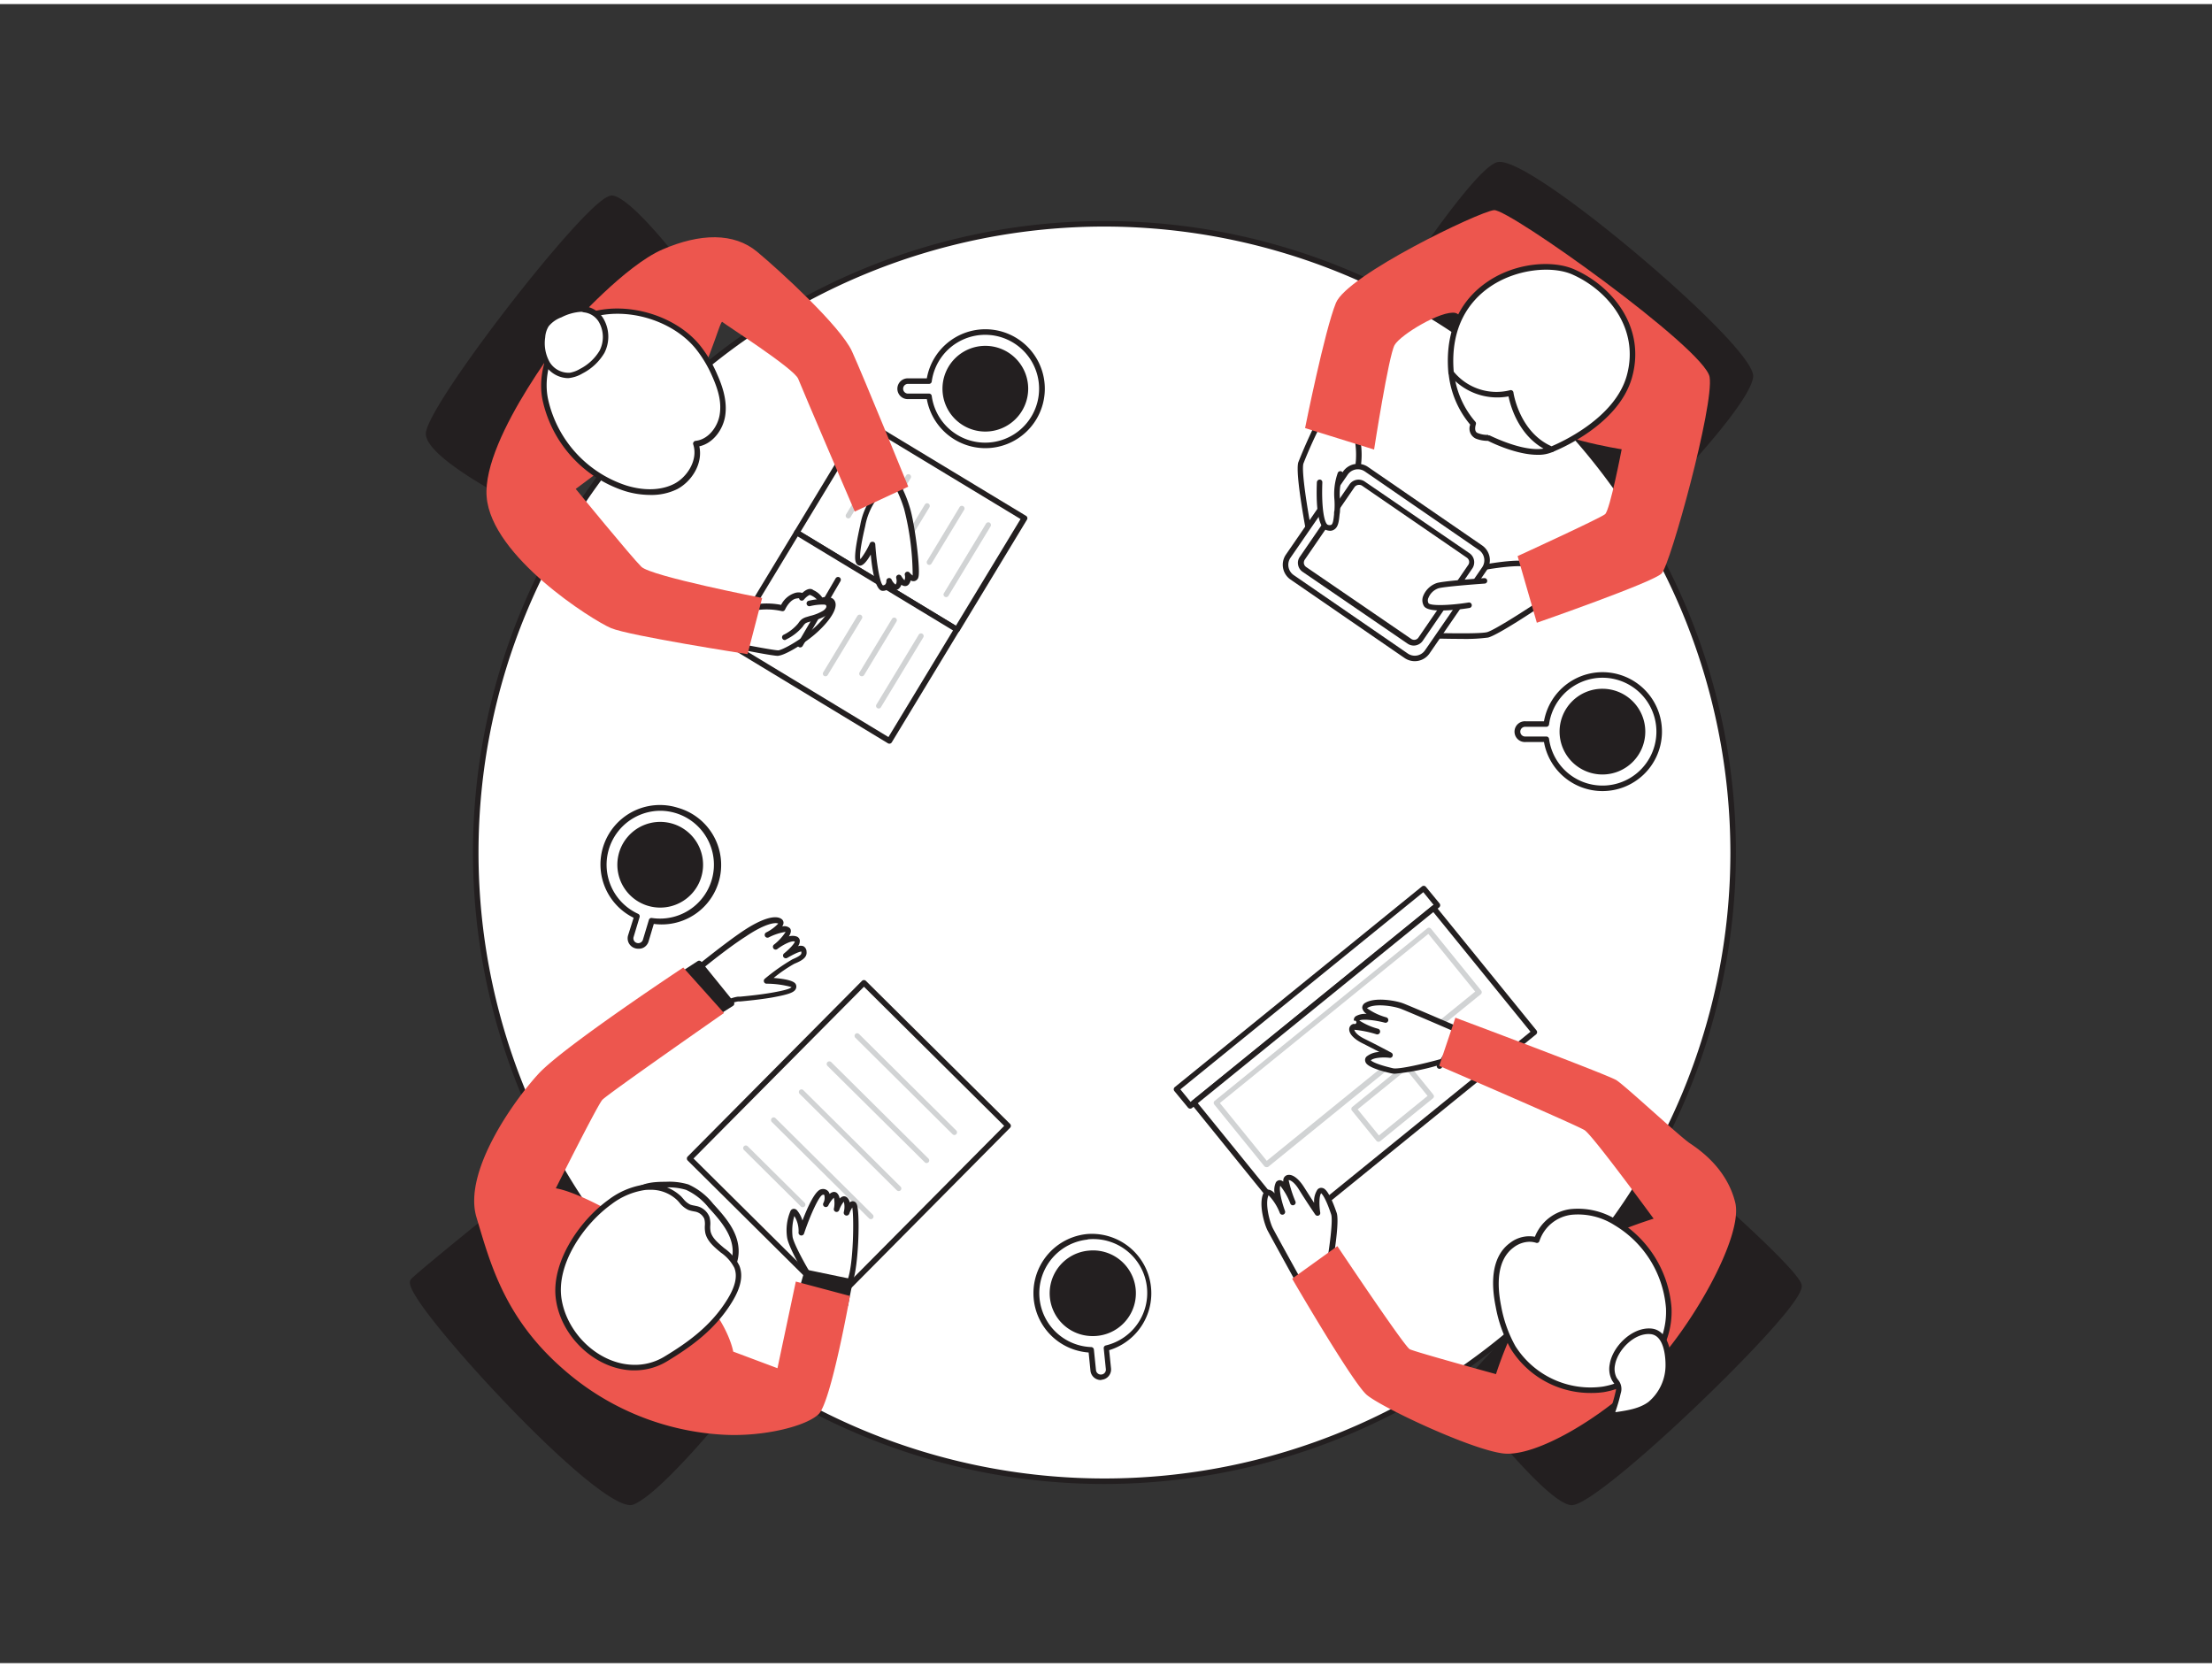 <svg xmlns="http://www.w3.org/2000/svg" viewBox="0 0 400 300" width="406" height="306" class="illustration styles_illustrationTablet__1DWOa"><rect x="0" y="0" width="400" height="300" fill="#333333" stroke="none"/><g id="_578_team_meeting_flatline" data-name="#578_team_meeting_flatline"><path d="M109.13,202.83s-32,25.61-34.36,28,34.45,42.12,39.63,40S133,252,133,252Z" fill="#231f20"></path><path d="M114,271.43c-6.23,0-32.08-27.63-38.23-36.84-1.55-2.32-2-3.51-1.37-4.1,2.36-2.39,33.1-27,34.41-28.05a.53.53,0,0,1,.42-.1.55.55,0,0,1,.34.27l23.82,49.18a.49.49,0,0,1-.06.52c-.55.69-13.52,16.9-18.76,19A1.42,1.42,0,0,1,114,271.43ZM109,203.61c-4,3.24-31.67,25.39-33.83,27.58-.49,2.13,17.16,22.42,29.72,33.27,7.12,6.15,9,6.11,9.37,5.94,4.66-1.88,16.48-16.39,18.15-18.46Z" fill="#231f20"></path><path d="M297.12,91.7c.47-.21,19-19.33,19.43-24.38S275.69,27,270.67,29.15,248.3,58.5,248.3,58.5l48,31.68" fill="#231f20"></path><path d="M297.12,92.2a.5.5,0,0,1-.27-.92c1-.81,18.78-19.26,19.2-24,.27-2.94-17.79-20-32.74-30.85-9.74-7.1-12-7-12.44-6.82-3.79,1.6-15.81,19.26-21.88,28.74L296.6,89.76a.51.51,0,0,1,.14.7.5.5,0,0,1-.69.14L248,58.91a.5.5,0,0,1-.14-.68c.71-1.12,17.5-27.39,22.6-29.54.61-.27,2.46-1.05,13.42,6.93,13.34,9.73,33.5,27.82,33.15,31.75-.49,5.44-19.55,24.71-19.73,24.79A.51.51,0,0,1,297.12,92.2Z" fill="#231f20"></path><circle cx="199.72" cy="153.42" r="113.69" fill="#fff"></circle><path d="M199.72,267.61A114.19,114.19,0,1,1,313.91,153.42,114.32,114.32,0,0,1,199.72,267.61Zm0-227.38A113.19,113.19,0,1,0,312.91,153.42,113.32,113.32,0,0,0,199.72,40.23Z" fill="#231f20"></path><rect x="147.74" y="82.5" width="33.85" height="23.54" transform="matrix(0.86, 0.52, -0.52, 0.86, 72.69, -71.68)" fill="#fff"></rect><path d="M173,113.61a.59.59,0,0,1-.26-.07L143.83,96a.5.5,0,0,1-.17-.69l12.2-20.14a.5.5,0,0,1,.68-.17l29,17.54a.52.52,0,0,1,.23.31.5.5,0,0,1-.06.38l-12.2,20.14a.5.5,0,0,1-.31.22ZM144.77,95.4l28.09,17,11.69-19.28-28.1-17Z" fill="#231f20"></path><rect x="135.53" y="102.63" width="33.85" height="23.54" transform="translate(81.36 -62.45) rotate(31.21)" fill="#fff"></rect><path d="M160.83,133.74a.48.48,0,0,1-.26-.07l-28.95-17.54a.5.5,0,0,1-.22-.31.49.49,0,0,1,.06-.37l12.2-20.14a.52.52,0,0,1,.31-.23.49.49,0,0,1,.37.06l28.95,17.54a.56.56,0,0,1,.23.31.51.51,0,0,1-.06.38l-12.2,20.13A.5.5,0,0,1,160.83,133.74Zm-28.26-18.2,28.09,17,11.68-19.28-28.09-17Z" fill="#231f20"></path><path d="M171.1,107.24a.45.45,0,0,1-.25-.07.46.46,0,0,1-.16-.65l7.62-12.58a.48.48,0,0,1,.66-.16.49.49,0,0,1,.16.66L171.51,107A.48.48,0,0,1,171.1,107.24Z" fill="#d1d3d4"></path><path d="M168.05,101.41a.5.5,0,0,1-.24-.06.48.48,0,0,1-.16-.66L173.5,91a.48.48,0,1,1,.82.49l-5.86,9.66A.48.48,0,0,1,168.05,101.41Z" fill="#d1d3d4"></path><path d="M161.48,101.41a.45.45,0,0,1-.25-.07.47.47,0,0,1-.16-.65l6.18-10.2a.48.48,0,0,1,.65-.16.49.49,0,0,1,.17.66l-6.18,10.19A.48.48,0,0,1,161.48,101.41Z" fill="#d1d3d4"></path><path d="M156.67,98.5a.45.45,0,0,1-.25-.07.48.48,0,0,1-.16-.66l3.09-5.09a.48.48,0,0,1,.66-.16.48.48,0,0,1,.16.65l-3.09,5.1A.48.48,0,0,1,156.67,98.5Z" fill="#d1d3d4"></path><path d="M161.62,90.33a.47.47,0,0,1-.25-.07.49.49,0,0,1-.16-.66l2.67-4.4a.48.48,0,0,1,.82.49L162,90.1A.48.48,0,0,1,161.62,90.33Z" fill="#d1d3d4"></path><path d="M153.4,93a.51.51,0,0,1-.24-.07.48.48,0,0,1-.16-.66l6.07-10a.49.49,0,0,1,.66-.16.48.48,0,0,1,.16.66l-6.08,10A.47.47,0,0,1,153.4,93Z" fill="#d1d3d4"></path><path d="M158.89,127.38a.42.42,0,0,1-.24-.07.46.46,0,0,1-.16-.65l7.62-12.58a.48.48,0,1,1,.81.5l-7.62,12.57A.47.47,0,0,1,158.89,127.38Z" fill="#d1d3d4"></path><path d="M155.85,121.55a.57.57,0,0,1-.25-.06.48.48,0,0,1-.16-.66l5.86-9.66a.47.47,0,1,1,.81.49l-5.85,9.67A.49.49,0,0,1,155.85,121.55Z" fill="#d1d3d4"></path><path d="M149.27,121.55a.5.5,0,0,1-.24-.06.48.48,0,0,1-.16-.66l6.17-10.2a.5.5,0,0,1,.66-.16.48.48,0,0,1,.16.66l-6.18,10.19A.47.47,0,0,1,149.27,121.55Z" fill="#d1d3d4"></path><rect x="207.55" y="177.6" width="57.58" height="3.92" transform="translate(-60.32 189.09) rotate(-39.07)" fill="#fff"></rect><path d="M215.22,199.73h-.05a.52.52,0,0,1-.34-.18l-2.47-3a.51.51,0,0,1,.08-.71l44.7-36.29a.51.51,0,0,1,.71.08l2.47,3a.56.56,0,0,1,.11.37.52.52,0,0,1-.18.34l-44.71,36.29A.52.52,0,0,1,215.22,199.73Zm-1.77-3.48,1.85,2.27,43.93-35.65-1.85-2.28Z" fill="#231f20"></path><rect x="218.75" y="177.85" width="55.85" height="28.88" transform="translate(-66.03 198.45) rotate(-39.07)" fill="#fff"></rect><path d="M234.1,221.61H234a.48.48,0,0,1-.33-.18L215.51,199a.51.51,0,0,1,.07-.71l43.36-35.2a.51.51,0,0,1,.71.08l18.2,22.42a.56.56,0,0,1,.11.37.57.57,0,0,1-.18.34l-43.37,35.19A.47.47,0,0,1,234.1,221.61Zm-17.5-22.86,17.57,21.65,42.59-34.57-17.57-21.64Z" fill="#231f20"></path><path d="M229,210.31a.48.48,0,0,1-.37-.17L219.59,199a.47.47,0,0,1,.07-.68l38.44-31.2a.43.43,0,0,1,.35-.1.51.51,0,0,1,.32.17l9.07,11.19a.47.47,0,0,1-.07.67l-38.43,31.2A.49.49,0,0,1,229,210.31Zm-8.41-11.59,8.48,10.45,37.69-30.6-8.47-10.44Z" fill="#d1d3d4"></path><path d="M249.28,205.73a.49.49,0,0,1-.38-.18l-4.43-5.46a.44.44,0,0,1-.1-.35.46.46,0,0,1,.17-.32l9.55-7.75a.47.47,0,0,1,.67.07l4.43,5.46a.47.47,0,0,1-.07.67l-9.54,7.75A.5.5,0,0,1,249.28,205.73Zm-3.77-5.87,3.84,4.72,8.8-7.15-3.83-4.72Z" fill="#d1d3d4"></path><path d="M264.25,250.4s15.41,20.17,19.93,20.54,42.39-35.87,41.13-39.38-23.39-22.51-23.39-22.51Z" fill="#231f20"></path><path d="M284.23,271.44h-.09c-4.61-.38-18.7-18.65-20.29-20.73a.5.5,0,0,1,0-.65l37.67-41.35a.5.5,0,0,1,.7,0c.9.78,22.24,19.12,23.53,22.72.19.52.09,1.44-2.1,4.3C316.35,245.25,288.72,271.44,284.23,271.44Zm-19.33-21c4.45,5.78,15.86,19.73,19.32,20h.06c3.18,0,26.38-20.87,36.77-33.11,3.9-4.59,3.81-5.51,3.79-5.61-1-2.72-16.5-16.48-22.88-22Z" fill="#231f20"></path><path d="M240.43,227.6s1.28-7.35.75-8.89-1.81-4.94-2.63-4-.31,4-.31,4-1.51-2.22-2.92-4.5-2.72-2.27-2.78-1.48a21.66,21.66,0,0,0,1.25,4.08s-1.91-4.54-2.65-3.43.75,5.13.75,5.13-2.16-4.9-3-3.24.16,5.16.76,6.37,5.63,10.25,5.63,10.25l5.87-4.57" fill="#fff"></path><path d="M235.32,232.33h-.1a.53.53,0,0,1-.34-.24c-.2-.37-5-9.07-5.64-10.28s-1.69-4.92-.76-6.81a1,1,0,0,1,.89-.62,1.7,1.7,0,0,1,1.12.69,3.3,3.3,0,0,1,.23-2,.85.85,0,0,1,.78-.4,1.13,1.13,0,0,1,.56.26,1.47,1.47,0,0,1,0-.28,1,1,0,0,1,.74-.91c.88-.22,2,.6,3,2.17.64,1,1.31,2.06,1.84,2.87a3.82,3.82,0,0,1,.6-2.41.89.89,0,0,1,.85-.3c.34.07,1.15.23,2.62,4.5.46,1.33-.24,6.13-.58,8.23a.48.48,0,0,1,.51.18.5.5,0,0,1-.08.7l-5.87,4.57A.5.5,0,0,1,235.32,232.33Zm-5.92-16.94,0,0c-.67,1.37.11,4.62.75,5.93.51,1,4.27,7.79,5.34,9.72l4.46-3.47a.28.28,0,0,1,0-.09c.48-2.8,1.12-7.61.76-8.64-1-3-1.62-3.65-1.81-3.81-.41.59-.34,2.37-.16,3.5a.49.49,0,0,1-.3.54.5.5,0,0,1-.6-.18s-1.54-2.25-2.94-4.51c-1-1.63-1.77-1.75-1.87-1.72a21.54,21.54,0,0,0,1.23,3.87.49.49,0,0,1-.28.64.48.48,0,0,1-.64-.27,12.16,12.16,0,0,0-1.83-3.22c-.25.73.23,2.86.86,4.56a.51.51,0,0,1-.29.64.5.5,0,0,1-.64-.26A9.67,9.67,0,0,0,229.4,215.39Z" fill="#231f20"></path><path d="M260.52,191.24s-7.19,2-8.77,1.64-5.1-1.3-4.28-2.21,3.92-.71,3.92-.71-2.36-1.28-4.77-2.46-2.53-2.48-1.75-2.61a21.35,21.35,0,0,1,4.18.83s-4.7-1.45-3.67-2.29,5.18.23,5.18.23S245.47,182,247,181s5.16-.36,6.42.12,10.76,4.58,10.76,4.58l-4,6.29" fill="#fff"></path><path d="M252.24,193.42a2.62,2.62,0,0,1-.61-.06c-4.39-1-4.64-1.82-4.74-2.16a.87.87,0,0,1,.21-.87,3.85,3.85,0,0,1,2.34-.84c-.86-.45-1.94-1-3-1.54-1.66-.81-2.58-1.83-2.45-2.73a1,1,0,0,1,.84-.82.31.31,0,1,0,0-.55.82.82,0,0,1,.31-.81,3.28,3.28,0,0,1,2-.43,1.74,1.74,0,0,1-.8-1.05,1,1,0,0,1,.53-.95c1.79-1.1,5.58-.4,6.85.08s10.4,4.42,10.79,4.59a.51.51,0,0,1,.28.31.53.53,0,0,1-.05.41l-4,6.3a.51.51,0,0,1-.69.16.49.49,0,0,1-.23-.49A41.24,41.24,0,0,1,252.24,193.42ZM247.89,191c.17.17.92.71,4,1.43,1.06.25,5.79-.87,8.52-1.63h.09l3-4.78c-2-.88-9.14-3.95-10.21-4.35-1.37-.51-4.67-1-6-.16-.07,0-.08.07-.08.07a10.9,10.9,0,0,0,3.49,1.65.5.5,0,0,1,.33.62.5.5,0,0,1-.61.34c-1.76-.46-3.93-.71-4.62-.4a11.86,11.86,0,0,0,3.39,1.5.5.5,0,0,1-.28,1,19.79,19.79,0,0,0-4-.82c0,.09.19.84,1.89,1.67,2.39,1.17,4.76,2.46,4.79,2.47a.5.5,0,0,1-.28.94C250.2,190.39,248.41,190.5,247.89,191Z" fill="#231f20"></path><path d="M275,237a75.92,75.92,0,0,0-4.48,10.74s-14.61-4-15.59-4.5-13.09-18.64-13.09-18.64l-8.18,5.88s10.89,18.76,13.48,21,18.77,9.87,24.65,10.6,18.06-6.47,26.08-14.57,17.43-24.71,15.91-30.82-6.36-9.46-8.21-10.7-11.67-10.39-13.27-11.4-29.12-11.3-29.12-11.3L260.25,192s24.83,10.69,26.3,11.63,12.48,16,12.48,16-8.63,2.64-12.83,5.62S275,237,275,237Z" fill="#ed564e"></path><path d="M301.76,235.76a19.84,19.84,0,0,0-9.58-15.42,12.61,12.61,0,0,0-8.1-1.91,7.47,7.47,0,0,0-6.19,5.1,5,5,0,0,0-4.45.84c-3.39,2.48-3.22,7.44-2.48,11.11a24,24,0,0,0,2.65,7.43,16.61,16.61,0,0,0,16.28,7.59A14.25,14.25,0,0,0,301.76,235.76Z" fill="#fff"></path><path d="M287.68,251.15a17,17,0,0,1-14.5-8,24.36,24.36,0,0,1-2.71-7.59c-.78-3.84-1-9,2.68-11.61a5.67,5.67,0,0,1,4.41-1.05,8,8,0,0,1,6.45-5,13.25,13.25,0,0,1,8.43,2,20.26,20.26,0,0,1,9.82,15.81h0A14.74,14.74,0,0,1,290,251,15.89,15.89,0,0,1,287.68,251.15Zm-11.12-27.34a4.86,4.86,0,0,0-2.82,1c-3.2,2.33-3,7.05-2.29,10.6a23.24,23.24,0,0,0,2.59,7.28A16.07,16.07,0,0,0,289.82,250a13.72,13.72,0,0,0,11.44-14.21h0a19.22,19.22,0,0,0-9.33-15,12.24,12.24,0,0,0-7.78-1.86,7,7,0,0,0-5.77,4.74.55.55,0,0,1-.25.31.51.51,0,0,1-.4,0A3.77,3.77,0,0,0,276.56,223.81Z" fill="#231f20"></path><path d="M291.54,246a4,4,0,0,0,.37,2.61,5.6,5.6,0,0,1,.73,1.24,2.6,2.6,0,0,1-.06,1.24,29.82,29.82,0,0,1-.93,3.23.67.67,0,0,0-.06.46c.1.3.52.31.84.26,2.09-.31,4.26-.66,6-1.91a9.19,9.19,0,0,0,3.29-7.09c0-2.13-.5-5.82-3.15-6.07C295.35,239.69,292,243.06,291.54,246Z" fill="#fff"></path><path d="M292.16,255.59a1,1,0,0,1-1-.63,1.18,1.18,0,0,1,.05-.79,27.13,27.13,0,0,0,.92-3.16,2.24,2.24,0,0,0,.07-1,2.4,2.4,0,0,0-.39-.68c-.1-.14-.2-.29-.29-.44a4.38,4.38,0,0,1-.43-2.94c.48-3.18,4.06-6.77,7.53-6.45,2.72.26,3.65,3.57,3.6,6.58a9.72,9.72,0,0,1-3.49,7.48c-1.84,1.36-4.25,1.72-6.18,2Zm-.07-1a.86.86,0,0,0,.27,0c1.92-.29,4.1-.61,5.73-1.82a8.66,8.66,0,0,0,3.09-6.7c0-.54,0-5.31-2.7-5.56-2.93-.29-6,2.9-6.44,5.6h0a3.55,3.55,0,0,0,.3,2.29l.25.36a2.54,2.54,0,0,1,.48,2.48,28.61,28.61,0,0,1-.95,3.28Zm-.55-8.56h0Z" fill="#231f20"></path><path d="M196.62,222.91a10.25,10.25,0,0,1,3.43,20.16l.38,3.72a1.38,1.38,0,1,1-2.74.28l-.38-3.72a10.25,10.25,0,0,1-.69-20.44Z" fill="#fff"></path><path d="M199.06,248.81a1.88,1.88,0,0,1-1.87-1.69l-.33-3.29a10.75,10.75,0,0,1-.29-21.42h0a10.75,10.75,0,0,1,4,21l.34,3.29a1.88,1.88,0,0,1-1.68,2.06Zm-2.39-25.4a9.75,9.75,0,0,0,.66,19.44.5.5,0,0,1,.48.45l.38,3.72a.88.88,0,0,0,1,.79.88.88,0,0,0,.78-1l-.38-3.73a.49.49,0,0,1,.39-.53,9.75,9.75,0,0,0-3.27-19.18Z" fill="#231f20"></path><circle cx="197.66" cy="233.11" r="7.25" fill="#231f20"></circle><path d="M197.64,240.86a7.74,7.74,0,0,1-.76-15.45h0a7.74,7.74,0,0,1,1.56,15.41A7.14,7.14,0,0,1,197.64,240.86ZM197,226.4a6.74,6.74,0,1,0,4.94,1.48A6.75,6.75,0,0,0,197,226.4Z" fill="#231f20"></path><path d="M122.34,145.81a10.25,10.25,0,0,1-4.57,19.94l-1.07,3.58a1.38,1.38,0,0,1-2.64-.79l1.08-3.58a10.25,10.25,0,0,1,7.2-19.15Z" fill="#fff"></path><path d="M115.38,170.81a1.68,1.68,0,0,1-.54-.08,1.87,1.87,0,0,1-1.26-2.34l1-3.17a10.75,10.75,0,0,1,8-19.89h0a10.75,10.75,0,0,1-4.35,21l-.95,3.18a1.89,1.89,0,0,1-.91,1.11A1.86,1.86,0,0,1,115.38,170.81Zm4-24.94a9.76,9.76,0,0,0-4,18.63.5.5,0,0,1,.28.6l-1.08,3.58a.87.87,0,0,0,.06.67.84.84,0,0,0,.52.42.88.88,0,0,0,1.1-.58l1.08-3.59a.48.48,0,0,1,.55-.34,9.75,9.75,0,1,0,1.52-19.39Z" fill="#231f20"></path><circle cx="119.38" cy="155.63" r="7.25" fill="#231f20"></circle><path d="M119.39,163.38a7.84,7.84,0,0,1-2.24-.33,7.75,7.75,0,1,1,2.24.33Zm0-14.5a6.77,6.77,0,0,0-6.45,4.81,6.74,6.74,0,1,0,8.41-4.52A6.94,6.94,0,0,0,119.37,148.88Z" fill="#231f20"></path><path d="M188.43,69.55A10.25,10.25,0,0,1,168,70.93h-3.74a1.38,1.38,0,1,1,0-2.75H168a10.25,10.25,0,0,1,20.4,1.37Z" fill="#fff"></path><path d="M178.18,80.3a10.76,10.76,0,0,1-10.58-8.87h-3.31a1.88,1.88,0,1,1,0-3.75h3.31A10.75,10.75,0,1,1,178.18,80.3ZM164.29,68.68a.88.88,0,1,0,0,1.75H168a.5.5,0,0,1,.49.44,9.75,9.75,0,1,0,0-2.63.5.5,0,0,1-.49.44Z" fill="#231f20"></path><circle cx="178.18" cy="69.55" r="7.25" fill="#231f20"></circle><path d="M178.18,77.3a7.75,7.75,0,1,1,7.75-7.75A7.76,7.76,0,0,1,178.18,77.3Zm0-14.49a6.75,6.75,0,1,0,6.75,6.74A6.75,6.75,0,0,0,178.18,62.81Z" fill="#231f20"></path><path d="M300,131.57a10.25,10.25,0,0,1-20.4,1.37h-3.74a1.38,1.38,0,1,1,0-2.75h3.74a10.25,10.25,0,0,1,20.4,1.38Z" fill="#fff"></path><path d="M289.77,142.31a10.74,10.74,0,0,1-10.57-8.87h-3.31a1.88,1.88,0,1,1,0-3.75h3.31a10.75,10.75,0,1,1,10.57,12.62Zm-13.88-11.62a.88.88,0,1,0,0,1.75h3.74a.5.5,0,0,1,.49.44,9.75,9.75,0,1,0,0-2.63.5.5,0,0,1-.49.44Z" fill="#231f20"></path><circle cx="289.78" cy="131.57" r="7.25" fill="#231f20"></circle><path d="M289.78,139.31a7.75,7.75,0,1,1,7.74-7.74A7.75,7.75,0,0,1,289.78,139.31Zm0-14.49a6.75,6.75,0,1,0,6.74,6.75A6.76,6.76,0,0,0,289.78,124.82Z" fill="#231f20"></path><path d="M278.53,108.42s-7.77,5.23-9.5,5.64-10.68.13-10.68.13l8.5-12.07s6-1.25,9.09-.93S278.53,108.42,278.53,108.42Z" fill="#fff"></path><path d="M264.25,114.79c-2.79,0-5.71-.1-5.92-.1a.53.53,0,0,1-.43-.28.52.52,0,0,1,0-.51l8.5-12.07a.51.51,0,0,1,.31-.2c.24,0,6.1-1.27,9.24-.93,3.54.37,3.06,7.46,3,7.76a.5.5,0,0,1-.22.38c-.8.54-7.88,5.28-9.65,5.71A31.4,31.4,0,0,1,264.25,114.79Zm-5-1.08c2.93.08,8.41.16,9.63-.13s6.84-3.91,9.12-5.43c.1-1.94-.11-6.24-2.16-6.46-2.68-.28-7.7.67-8.74.88Zm19.24-5.29h0Z" fill="#231f20"></path><path d="M245.46,78.6a15,15,0,0,1,.21,4.17c-.23,1.37.78,6.31.78,6.31L237,97s-2.34-12-1.75-14a94.65,94.65,0,0,1,4-8.68Z" fill="#fff"></path><path d="M237,97.48a.45.45,0,0,1-.16,0,.51.51,0,0,1-.33-.37c-.24-1.24-2.35-12.14-1.74-14.24a93.4,93.4,0,0,1,4-8.77.52.52,0,0,1,.32-.26.5.5,0,0,1,.41.08l6.24,4.3a.58.58,0,0,1,.17.21,14.93,14.93,0,0,1,.25,4.46c-.18,1,.5,4.77.77,6.12a.49.49,0,0,1-.17.49l-9.48,7.89A.47.47,0,0,1,237,97.48ZM239.41,75a81.34,81.34,0,0,0-3.71,8.08c-.39,1.34.7,8.17,1.6,12.93l8.61-7.16c-.24-1.16-.95-4.94-.73-6.2A15.32,15.32,0,0,0,245,78.9Z" fill="#231f20"></path><path d="M309.15,67.43c.84,5.08-7.1,33.92-8.67,35.53s-22.57,8.91-22.57,8.91l-3.48-12.05s14.93-6.84,15.82-7.58,3-11.74,3-11.74-13.26-2-18.19-6.2-9.4-17.9-11.87-18.45-9.92,3.91-11,5.8-3.71,18.9-3.71,18.9L236,76.67s3.52-17.6,5.58-22.64,25.87-16.5,28.58-16.77S308.31,62.36,309.15,67.43Z" fill="#ed564e"></path><path d="M262.4,66.64a16.67,16.67,0,0,0,4,9.28s-.62,1.72.62,2.18a5.2,5.2,0,0,0,2.15.38s7.56,3.89,11.41,2-1.44-17.33-8.08-17.18S262.4,66.64,262.4,66.64Z" fill="#fff"></path><path d="M278,81.5c-3.7,0-8.11-2.11-8.92-2.52a6,6,0,0,1-2.22-.41,2,2,0,0,1-1-2.52,17.07,17.07,0,0,1-3.92-9.38.5.5,0,0,1,.16-.4c.14-.14,3.65-3.32,10.41-3.47,4.6-.15,8.29,6.47,9.44,11.17.88,3.58.46,6.18-1.13,7A6.47,6.47,0,0,1,278,81.5ZM269.14,78a.59.59,0,0,1,.23,0c.08,0,7.39,3.76,11,2,1.1-.54,1.34-2.82.6-5.82-1.23-5-4.77-10.41-8.37-10.41h-.08a16.11,16.11,0,0,0-9.57,3,16.16,16.16,0,0,0,3.82,8.73.51.51,0,0,1,.11.51s-.43,1.26.32,1.55a4.67,4.67,0,0,0,1.93.34Z" fill="#231f20"></path><path d="M262.4,66.64a10.57,10.57,0,0,0,10.79,3.64s1,7.55,7.37,10.2c0,0,11.68-4.49,14.09-13.18s-3.34-15.88-10.11-18.88S260.9,49.38,262.4,66.64Z" fill="#fff"></path><path d="M280.56,81a.43.43,0,0,1-.19,0c-5.61-2.35-7.21-8.24-7.58-10.06A11.2,11.2,0,0,1,262,66.93a.54.54,0,0,1-.09-.25c-.77-8.89,3.22-13.73,6.71-16.22C274,46.59,281,46.29,284.75,48c6.77,3,12.9,10.38,10.38,19.48-2.45,8.83-13.9,13.32-14.39,13.51A.57.57,0,0,1,280.56,81Zm-7.37-11.2a.5.5,0,0,1,.49.44c0,.07,1.06,7.14,6.89,9.72,1.48-.62,11.44-5,13.6-12.77,2.36-8.53-3.44-15.46-9.83-18.29-3.57-1.59-10.22-1.12-15.15,2.4-3.25,2.32-7,6.84-6.31,15.17a10,10,0,0,0,10.2,3.35Z" fill="#231f20"></path><rect x="235.42" y="89.11" width="30.53" height="23.72" rx="2.75" transform="translate(400 326.24) rotate(-145.47)" fill="#fff"></rect><path d="M255.83,118.82a3.29,3.29,0,0,1-1.84-.57l-20.62-14.19a3.25,3.25,0,0,1-.83-4.52l10.32-15a3.26,3.26,0,0,1,4.52-.84L268,97.88a3.24,3.24,0,0,1,.84,4.52l-10.32,15A3.25,3.25,0,0,1,255.83,118.82Zm-10.29-34.7a2.24,2.24,0,0,0-1.85,1l-10.33,15a2.26,2.26,0,0,0,.58,3.13l20.62,14.18a2.24,2.24,0,0,0,3.13-.58l10.33-15a2.26,2.26,0,0,0-.58-3.13L246.82,84.52A2.25,2.25,0,0,0,245.54,84.12Z" fill="#231f20"></path><rect x="237.73" y="91.56" width="25.91" height="18.83" rx="1.45" transform="translate(400 326.24) rotate(-145.47)" fill="#fff"></rect><path d="M255.65,116a2,2,0,0,1-1.1-.34l-19-13a1.92,1.92,0,0,1-.81-1.26,1.86,1.86,0,0,1,.31-1.45l9-13.13a2,2,0,0,1,2.71-.5h0l19,13a2,2,0,0,1,.5,2.71l-9,13.13A2,2,0,0,1,255.65,116Zm-9.93-29.06a1,1,0,0,0-.78.41l-9,13.12a1,1,0,0,0-.15.71,1,1,0,0,0,.4.61l19,13a.93.93,0,0,0,1.31-.24l9-13.13a.92.92,0,0,0,.16-.7,1,1,0,0,0-.4-.61l-19-13.05A1,1,0,0,0,245.72,86.94Z" fill="#231f20"></path><path d="M265.67,108.69s-7,1.11-7.75-.1.74-3.06,2.07-3.43,8.45-.86,8.45-.86" fill="#fff"></path><path d="M260.64,109.66c-1.48,0-2.76-.2-3.14-.8a2.06,2.06,0,0,1-.12-1.88,4.06,4.06,0,0,1,2.47-2.3c1.37-.39,8.26-.86,8.56-.88a.5.5,0,0,1,.53.46.49.49,0,0,1-.47.53c-2,.14-7.3.55-8.35.85a3,3,0,0,0-1.8,1.7,1.08,1.08,0,0,0,0,1c.35.49,3.74.43,7.25-.13a.5.5,0,0,1,.57.42.5.5,0,0,1-.42.57A35.58,35.58,0,0,1,260.64,109.66Z" fill="#231f20"></path><path d="M238.63,86.44c0,.17-.37,7.61,1.35,8.19s1.64-1.3,1.85-3-.35-4.59.61-6.67" fill="#fff"></path><path d="M240.55,95.24a2.5,2.5,0,0,1-.72-.13c-1.65-.56-1.84-5-1.7-8.61a.53.53,0,0,1,.5-.52h0a.47.47,0,0,1,.49.47v.09c-.18,4.72.38,7.4,1,7.62a.86.86,0,0,0,.63,0c.32-.2.41-1.1.49-1.89,0-.23,0-.47.07-.7a14.81,14.81,0,0,0,0-1.94,11.38,11.38,0,0,1,.61-4.88.5.5,0,0,1,.67-.24.49.49,0,0,1,.24.66,10.54,10.54,0,0,0-.52,4.44,15.39,15.39,0,0,1,0,2.08c0,.23-.06.46-.08.68-.11,1.11-.22,2.17-.94,2.63A1.31,1.31,0,0,1,240.55,95.24Z" fill="#231f20"></path><rect x="135.14" y="183.42" width="36.72" height="44.76" transform="translate(189.48 -48.41) rotate(44.77)" fill="#fff"></rect><path d="M150.77,235.12a.5.5,0,0,1-.35-.15l-26.07-25.86a.5.5,0,0,1-.14-.35.48.48,0,0,1,.14-.36l31.52-31.77a.5.5,0,0,1,.71,0l26.07,25.86a.5.5,0,0,1,0,.71L151.13,235A.51.51,0,0,1,150.77,235.12Zm-25.36-26.37,25.36,25.16,30.82-31.06-25.36-25.16Z" fill="#231f20"></path><path d="M172.59,204.5a.48.48,0,0,1-.34-.14l-17.58-17.45a.47.47,0,1,1,.67-.67l17.58,17.44a.49.49,0,0,1,0,.68A.51.51,0,0,1,172.59,204.5Z" fill="#d1d3d4"></path><path d="M167.55,209.57a.43.43,0,0,1-.33-.14L149.63,192a.48.48,0,0,1,0-.68.49.49,0,0,1,.68,0l17.58,17.44a.48.48,0,0,1,0,.68A.49.49,0,0,1,167.55,209.57Z" fill="#d1d3d4"></path><path d="M162.52,214.64a.48.48,0,0,1-.34-.13L144.6,197.06a.47.47,0,0,1,0-.67.47.47,0,0,1,.67,0l17.58,17.45a.47.47,0,0,1,0,.67A.47.47,0,0,1,162.52,214.64Z" fill="#d1d3d4"></path><path d="M157.48,219.72a.47.47,0,0,1-.33-.14l-17.59-17.44a.5.5,0,0,1,0-.68.48.48,0,0,1,.68,0l17.58,17.44a.48.48,0,0,1-.34.82Z" fill="#d1d3d4"></path><path d="M145.16,217.56a.46.46,0,0,1-.33-.13l-10.3-10.22a.48.48,0,0,1,0-.68.48.48,0,0,1,.67,0l10.3,10.22a.47.47,0,0,1,0,.67A.44.44,0,0,1,145.16,217.56Z" fill="#d1d3d4"></path><path d="M114.71,215.08c1.35-1.45,3.59-1.56,5.58-1.56a11.41,11.41,0,0,1,3.91.46,11.42,11.42,0,0,1,4.28,3.36c2.08,2.26,4.28,4.77,4.47,7.84.25,4-3.37,7.58-7.36,8.22s-8-1.08-11.18-3.6a9,9,0,0,1-3.6-5.11,7.45,7.45,0,0,1,1.85-5.89,22.47,22.47,0,0,1,4.91-4" fill="#fff"></path><path d="M123.86,234c-4.26,0-7.86-2.32-9.76-3.84-2.2-1.76-3.44-3.53-3.78-5.41a7.86,7.86,0,0,1,2-6.3,22.1,22.1,0,0,1,5-4.12.51.51,0,0,1,.7.14.5.5,0,0,1-.14.69,21.44,21.44,0,0,0-4.8,3.93,6.86,6.86,0,0,0-1.75,5.48c.3,1.64,1.42,3.21,3.42,4.81s6.15,4.24,10.79,3.49c3.55-.57,7.18-3.79,6.94-7.69-.17-2.8-2.15-5.16-4.33-7.53a11.11,11.11,0,0,0-4.09-3.23,10.88,10.88,0,0,0-3.74-.43c-2,0-4,.11-5.21,1.4a.5.5,0,0,1-.71,0,.51.51,0,0,1,0-.71c1.48-1.58,3.84-1.72,6-1.72a12,12,0,0,1,4.08.48,12,12,0,0,1,4.48,3.5c2.31,2.51,4.41,5,4.6,8.15.28,4.43-3.8,8.1-7.78,8.74A11.21,11.21,0,0,1,123.86,234Z" fill="#231f20"></path><path d="M131.7,180.51a7.83,7.83,0,0,1,1.78-.53c.71-.08,3.67-.32,6.22-.78s4.22-.88,3.82-1.65-4.94-.94-4.94-.94a37.21,37.21,0,0,1,4.88-3.45c1.33-.56,2-1,1.92-1.65s-.15-1.34-3.36.51c0,0,3.09-2.46,1.82-2.94s-3.65,1.37-3.65,1.37,2.79-2.37,2.26-3-3.73.82-3.73.82,3.16-1.72,2.33-2.38-3.33.09-6.54,2.25-8.28,6.28-8.28,6.28Z" fill="#fff"></path><path d="M131.7,181a.5.5,0,0,1-.37-.17l-5.47-6.11a.49.49,0,0,1-.12-.37.5.5,0,0,1,.18-.35s5.12-4.15,8.31-6.3c3.37-2.28,6-3.11,7.13-2.23a.83.83,0,0,1,.32.74,1.2,1.2,0,0,1-.25.59,1.49,1.49,0,0,1,1.41.31c.28.35.22.84-.19,1.48a2.32,2.32,0,0,1,1.36,0,.89.89,0,0,1,.62.71,1.61,1.61,0,0,1-.33,1.07,1.4,1.4,0,0,1,1,0,1.15,1.15,0,0,1,.55,1c.13,1.09-1,1.67-2.22,2.17a26,26,0,0,0-3.73,2.56c1.85.15,3.68.46,4,1.14a.94.94,0,0,1,0,.85c-.31.65-1.33,1-4.19,1.53-2.23.39-4.77.63-5.86.73l-.4,0a7.54,7.54,0,0,0-1.63.5A.45.45,0,0,1,131.7,181ZM127,174.46l4.88,5.46a6.59,6.59,0,0,1,1.59-.44l.41,0c1.07-.1,3.58-.34,5.78-.73s3.3-.71,3.47-1a17.27,17.27,0,0,0-4.53-.61.48.48,0,0,1-.45-.34.5.5,0,0,1,.15-.55,36.3,36.3,0,0,1,5-3.52c1.13-.48,1.64-.83,1.61-1.13a1.31,1.31,0,0,0,0-.27s-.45-.07-2.56,1.15a.52.52,0,0,1-.67-.15.5.5,0,0,1,.11-.67c1-.81,1.94-1.83,1.93-2.15-.75-.21-2.45.82-3.15,1.36a.49.49,0,0,1-.69-.08.51.51,0,0,1,.06-.7,9.22,9.22,0,0,0,2.13-2.32,10,10,0,0,0-3.06,1,.5.5,0,0,1-.45-.9,7.74,7.74,0,0,0,2.17-1.6c-.59-.28-2.57.1-5.86,2.33C132.16,170.31,128.23,173.44,127,174.46Z" fill="#231f20"></path><polygon points="129.86 182.27 132.29 180.73 126.43 173.48 122.55 176 129.86 182.27" fill="#231f20"></polygon><path d="M129.86,182.77a.5.5,0,0,1-.33-.12l-7.3-6.27a.46.46,0,0,1-.17-.41.51.51,0,0,1,.22-.39l3.88-2.52a.5.5,0,0,1,.66.11l5.86,7.24a.58.58,0,0,1,.1.4.5.5,0,0,1-.23.34l-2.43,1.54A.5.5,0,0,1,129.86,182.77Zm-6.47-6.71,6.51,5.59,1.64-1-5.21-6.46Z" fill="#231f20"></path><path d="M145.9,229.38s-2.73-4.62-3-6.38.26-4.6.71-4.65,1.58,2.32,1.35,3.72c0,0,2.41-7.09,3.72-7.28s1,1.33.7,2.2c0,0,1.12-2.13,1.72-1.61s.26,2.57.26,2.57.84-2.29,1.53-1.84.27,2.43.27,2.43.87-2.33,1.38-1.37.4,10.85-.8,13.83S145.9,229.38,145.9,229.38Z" fill="#fff"></path><path d="M152,232.51c-2.45,0-6-2.41-6.42-2.72a.4.4,0,0,1-.14-.15c-.12-.2-2.78-4.72-3.1-6.56a8.89,8.89,0,0,1,.64-4.92.76.76,0,0,1,.5-.31.79.79,0,0,1,.68.31,5.12,5.12,0,0,1,.95,1.81c.93-2.43,2.31-5.51,3.43-5.67a1.25,1.25,0,0,1,1.26.42,1.22,1.22,0,0,1,.22.44,1.36,1.36,0,0,1,.64-.35.82.82,0,0,1,.7.19,1.62,1.62,0,0,1,.47,1,1.42,1.42,0,0,1,.53-.37.82.82,0,0,1,.73.1,1.43,1.43,0,0,1,.56.95.87.87,0,0,1,.49-.2.78.78,0,0,1,.77.49c.65,1.23.4,11.35-.78,14.26a2,2,0,0,1-1.32,1.21A3,3,0,0,1,152,232.51ZM146.27,229c1.3.89,4.69,2.89,6.29,2.41a1,1,0,0,0,.67-.62c1.13-2.79,1.21-11.46.89-13.18a5.43,5.43,0,0,0-.53,1.08.5.5,0,0,1-1-.28,3.72,3.72,0,0,0,0-1.85,4.87,4.87,0,0,0-.84,1.53.51.51,0,0,1-.6.31.49.49,0,0,1-.36-.56,4.68,4.68,0,0,0,0-2,5,5,0,0,0-1,1.4.5.5,0,0,1-.91-.42,2,2,0,0,0,.17-1.48c-.06-.07-.25-.05-.33,0-.58.18-2.1,3.36-3.31,6.94a.5.5,0,0,1-1-.24,5.1,5.1,0,0,0-.77-2.89,9.61,9.61,0,0,0-.31,3.81C143.59,224.25,145.49,227.7,146.27,229Z" fill="#231f20"></path><polygon points="145.2 231.84 145.9 229.38 153.7 231 152.85 235.22 145.2 231.84" fill="#231f20"></polygon><path d="M152.85,235.72a.65.65,0,0,1-.2,0L145,232.29a.49.49,0,0,1-.28-.59l.7-2.45a.49.49,0,0,1,.58-.36l7.8,1.62a.51.51,0,0,1,.39.59l-.85,4.22a.5.5,0,0,1-.26.34A.46.46,0,0,1,152.85,235.72Zm-7-4.16,6.68,2.95.63-3.12L146.25,230Z" fill="#231f20"></path><path d="M111.63,219s-7.13-4.19-11.12-4.86c0,0,7.51-15,8.41-16s22-15.7,22-15.7l-7.36-8.22s-21.66,14.31-26.17,19.2S83.7,211.2,86.16,219.38s5,18.14,15.67,27.44a47.72,47.72,0,0,0,29.05,11.88c7.12.39,14.93-1.52,17.17-3.74s5.65-21.35,5.65-21.35L143.91,231l-3.32,15.67-8-3s-1.08-6.65-9.09-13.23A89.94,89.94,0,0,1,111.63,219Z" fill="#ed564e"></path><path d="M114.3,246.55a10.91,10.91,0,0,0,6.14-1.58c4.65-2.82,8.67-5.83,11.56-10.6,1.11-1.82,2-4.06,1.24-6-1-2.51-4.59-3.65-5.22-6.2-.21-.86.08-1.8-.21-2.64a2.7,2.7,0,0,0-2-1.61,9.83,9.83,0,0,1-1.19-.29,6,6,0,0,1-1.83-1.64,7.59,7.59,0,0,0-6.3-2,13.55,13.55,0,0,0-6.22,2.67c-5.08,3.66-10.2,11-9.25,17.6C102,240.64,107.74,246.3,114.3,246.55Z" fill="#fff"></path><path d="M114.76,247.06h-.48c-6.59-.25-12.76-6-13.74-12.74-1-6.62,4.16-14.26,9.46-18.08a14.07,14.07,0,0,1,6.45-2.76,8.07,8.07,0,0,1,6.72,2.13l.43.48a3.64,3.64,0,0,0,1.23,1,4.35,4.35,0,0,0,.69.17l.43.09a3.2,3.2,0,0,1,2.33,1.94,4.28,4.28,0,0,1,.16,1.58,4.38,4.38,0,0,0,.06,1.1c.29,1.18,1.35,2.05,2.47,3a8.44,8.44,0,0,1,2.73,3.16c.71,1.78.29,3.9-1.27,6.48-3.08,5.08-7.46,8.17-11.73,10.77A11.33,11.33,0,0,1,114.76,247.06Zm2.79-32.65c-.32,0-.65,0-1,.05a13.12,13.12,0,0,0-6,2.58c-5.06,3.65-10,10.89-9,17.13s6.66,11.65,12.79,11.88h0a10.23,10.23,0,0,0,5.86-1.51c4.16-2.52,8.43-5.54,11.4-10.43,1.39-2.29,1.78-4.12,1.19-5.6a7.56,7.56,0,0,0-2.44-2.75c-1.19-1-2.43-2-2.8-3.51a5.33,5.33,0,0,1-.09-1.37,3.69,3.69,0,0,0-.1-1.22,2.27,2.27,0,0,0-1.63-1.3l-.37-.07a5.13,5.13,0,0,1-.89-.24,4.46,4.46,0,0,1-1.6-1.31c-.13-.15-.26-.3-.4-.44A6.84,6.84,0,0,0,117.55,214.41Z" fill="#231f20"></path><path d="M134.59,109.55a12.74,12.74,0,0,1,6.92-.33s.91-2,2.35-2.25,1.13.36,1.13.36,1.19-1.45,1.86-.9c0,0,1.41.62,1.58,1.51,0,0,1.88-.66,2.18.43s-1.26,3.32-3.67,5.34-5.31,3.61-6.18,3.65-7.48-1.29-7.48-1.29Z" fill="#fff"></path><path d="M140.72,117.86c-1.05,0-6.44-1.08-7.53-1.3a.51.51,0,0,1-.4-.59l1.31-6.52a.49.49,0,0,1,.31-.37,13.39,13.39,0,0,1,6.84-.44,4.26,4.26,0,0,1,2.52-2.16,2.25,2.25,0,0,1,1.31,0c.63-.58,1.41-1,2-.51a3.92,3.92,0,0,1,1.62,1.34,2.64,2.64,0,0,1,1.72.1,1.23,1.23,0,0,1,.64.8c.41,1.48-1.63,4-3.82,5.85s-5.38,3.71-6.49,3.77Zm-6.85-2.18c2.55.51,6.31,1.19,6.86,1.18s3.34-1.4,5.89-3.53,3.71-4.09,3.5-4.83a.24.24,0,0,0-.14-.18,2.27,2.27,0,0,0-1.39.09.5.5,0,0,1-.41,0,.53.53,0,0,1-.24-.34c-.09-.47-.91-1-1.29-1.15a.67.67,0,0,1-.12-.06c-.12-.1-.71.29-1.15.82a.49.49,0,0,1-.88-.24,2.77,2.77,0,0,0-.54.06c-1,.19-1.77,1.48-2,2a.51.51,0,0,1-.58.27,12.48,12.48,0,0,0-6.37.23Zm10.67-8.57h0Z" fill="#231f20"></path><path d="M144.71,116.33a.48.48,0,0,1-.26-.07.51.51,0,0,1-.18-.68l6.84-11.74a.51.51,0,0,1,.69-.18.51.51,0,0,1,.18.69l-6.84,11.73A.5.5,0,0,1,144.71,116.33Z" fill="#231f20"></path><path d="M146.32,108.38a10.63,10.63,0,0,1,2.38-.3,1.32,1.32,0,0,1,1,.27.91.91,0,0,1,.13,1,1.87,1.87,0,0,1-.73.77,11.83,11.83,0,0,1-3.08,1.18,2.23,2.23,0,0,0-.69.3,3.34,3.34,0,0,0-.64.75,8.43,8.43,0,0,1-2.76,2.11" fill="#fff"></path><path d="M141.92,115a.49.49,0,0,1-.44-.26.5.5,0,0,1,.2-.68,8,8,0,0,0,2.6-2l.12-.16a2.9,2.9,0,0,1,.63-.69,2.82,2.82,0,0,1,.83-.38l.66-.2a8.3,8.3,0,0,0,2.29-.91,1.55,1.55,0,0,0,.56-.56.46.46,0,0,0,0-.46c-.12-.12-.42-.12-.64-.12a10.14,10.14,0,0,0-2.26.29.5.5,0,0,1-.6-.37.49.49,0,0,1,.36-.6,11,11,0,0,1,2.49-.32,1.83,1.83,0,0,1,1.36.42,1.42,1.42,0,0,1,.23,1.56,2.41,2.41,0,0,1-.91,1,9,9,0,0,1-2.57,1l-.64.2a1.79,1.79,0,0,0-.54.22,2.13,2.13,0,0,0-.41.47l-.13.18a9,9,0,0,1-2.92,2.25A.53.53,0,0,1,141.92,115Z" fill="#231f20"></path><path d="M158.18,89.19a12,12,0,0,0-2.2,5.13c-.81,3.57-1.3,6.63-.54,6.72s2.34-3.31,2.34-3.31.5,7.84,1.8,7.87,1.2-1.31,1.2-1.31.82,1.66,1.46,1a1.8,1.8,0,0,0,.31-1.66s.85,1.52,1.33.93a1.78,1.78,0,0,0,.22-1.47s1.11,1.39,1.43.33S165,94.34,164,91.22a21.2,21.2,0,0,0-2.12-4.88Z" fill="#fff"></path><path d="M159.61,106.1h0c-1,0-1.75-2.23-2.15-6.56-.79,1.38-1.48,2.07-2,2a.79.79,0,0,1-.56-.33c-.36-.51-.53-1.71.66-7a12.46,12.46,0,0,1,2.32-5.35l.06-.06,3.68-2.86a.54.54,0,0,1,.39-.1.57.57,0,0,1,.34.22,21.73,21.73,0,0,1,2.18,5c.91,2.93,1.94,11.26,1.55,12.55a.93.93,0,0,1-.72.73,1,1,0,0,1-.68-.12,1.82,1.82,0,0,1-.34.7.83.83,0,0,1-.72.32A1.17,1.17,0,0,1,163,105a1.64,1.64,0,0,1-.43.67.89.89,0,0,1-.81.27,1.48,1.48,0,0,1-.81-.51,1.19,1.19,0,0,1-.15.18A1.57,1.57,0,0,1,159.61,106.1Zm-1.82-8.87h.09a.49.49,0,0,1,.4.46c.24,3.69.87,7.08,1.38,7.42a.67.67,0,0,0,.43-.18.94.94,0,0,0,.19-.62.51.51,0,0,1,.38-.51.49.49,0,0,1,.57.26,2.18,2.18,0,0,0,.71.9c.35-.38.13-1.14.13-1.15a.5.5,0,0,1,.91-.39,3.4,3.4,0,0,0,.58.76,1.43,1.43,0,0,0,.06-.92.5.5,0,0,1,.87-.44,2.7,2.7,0,0,0,.55.5,49.32,49.32,0,0,0-1.54-12,23.41,23.41,0,0,0-1.78-4.29l-3.19,2.48a12,12,0,0,0-2.07,4.87c-1,4.27-1,5.61-.87,6a14.13,14.13,0,0,0,1.74-2.94A.51.51,0,0,1,157.79,97.23Zm-2.14,3.39h0Z" fill="#231f20"></path><path d="M123.94,48.54s-9.62-12.73-13.16-13.42S77.44,72.85,77.53,77.7,99,92.58,99,92.58Z" fill="#231f20"></path><path d="M99,93.08a.54.54,0,0,1-.21,0C96.55,92,77.12,82.73,77,77.71,77,73.17,100.53,42.45,108.21,36c1.62-1.36,2.27-1.44,2.66-1.37,3.63.7,12.47,12.29,13.46,13.61a.48.48,0,0,1,0,.55l-25,44A.5.5,0,0,1,99,93.08Zm11.7-57.47c-.07,0-.63.06-2.44,1.7C99.42,45.27,78,74,78,77.7S92.63,89,98.77,91.93l24.57-43.35c-2.8-3.67-10-12.45-12.66-13Z" fill="#231f20"></path><path d="M103.48,58S113,47.31,119.8,44.37s12.91-3.09,17.13.43,15.08,13.48,17.14,18,10.17,24.46,10.17,24.46l-9.67,4.5s-9.51-22.15-10.23-24-13.29-9.86-13.73-10.29-3,10.46-7.35,14.88-19.15,15.32-19.15,15.32,10.11,12.36,11.87,14.08,21.84,5.64,21.84,5.64l-2.64,10.16s-21.38-3.31-24.69-4.71S88.85,99.93,88,89.08,103.48,58,103.48,58Z" fill="#ed564e"></path><path d="M126.21,62.05a22.49,22.49,0,0,1,3,5.1,13,13,0,0,1,1.38,7.28c-.42,2.47-2.3,4.83-4.79,5.09,1,2.94-.92,6.27-3.66,7.7s-6.07,1.25-9,.36A21.63,21.63,0,0,1,98.6,71.49c-1.25-6,2.15-13.58,8.5-15.35C113.7,54.31,121.91,56.75,126.21,62.05Z" fill="#fff"></path><path d="M117.53,88.76a15.75,15.75,0,0,1-4.52-.7,22.24,22.24,0,0,1-14.9-16.47c-1.24-6,2.09-14.05,8.85-15.93s15.29.71,19.64,6.08h0A22.65,22.65,0,0,1,129.71,67c.83,1.87,1.89,4.69,1.41,7.56-.39,2.33-2.1,4.84-4.66,5.41.69,3.18-1.43,6.38-4,7.74A10.56,10.56,0,0,1,117.53,88.76ZM111.68,56a16.93,16.93,0,0,0-4.45.58c-6.23,1.74-9.29,9.18-8.14,14.77a21.23,21.23,0,0,0,14.2,15.71c3.28,1,6.36.87,8.66-.33s4.32-4.28,3.41-7.1a.45.45,0,0,1,.06-.42.49.49,0,0,1,.36-.23c2.36-.25,4-2.59,4.35-4.68s-.09-4.2-1.34-7a22,22,0,0,0-3-5C122.61,58.41,117.05,56,111.68,56Z" fill="#231f20"></path><path d="M105.65,55.16a8.41,8.41,0,0,0-4.33,1A5.84,5.84,0,0,0,98.8,58a4.79,4.79,0,0,0-.7,2.19A7.43,7.43,0,0,0,99,65a4.42,4.42,0,0,0,4.16,2.16,5.93,5.93,0,0,0,2-.75,9.47,9.47,0,0,0,3.75-3.51C110.39,60.07,109.26,55.57,105.65,55.16Z" fill="#fff"></path><path d="M102.67,67.64a5,5,0,0,1-4.12-2.43,8,8,0,0,1-1-5.11,5.4,5.4,0,0,1,.79-2.41,6.22,6.22,0,0,1,2.73-2,8.86,8.86,0,0,1,4.59-1.05h0a4.61,4.61,0,0,1,3.64,2.57,6.47,6.47,0,0,1,0,5.86,9.75,9.75,0,0,1-3.93,3.7,6.18,6.18,0,0,1-2.17.81A3.23,3.23,0,0,1,102.67,67.64Zm2.43-12a9,9,0,0,0-3.57,1,5.34,5.34,0,0,0-2.32,1.63,4.32,4.32,0,0,0-.62,2,7,7,0,0,0,.8,4.46,4,4,0,0,0,3.67,1.93,5.39,5.39,0,0,0,1.82-.69,8.81,8.81,0,0,0,3.55-3.31,5.46,5.46,0,0,0,0-4.92,3.6,3.6,0,0,0-2.87-2h0A4,4,0,0,0,105.1,55.63Z" fill="#231f20"></path></g></svg>